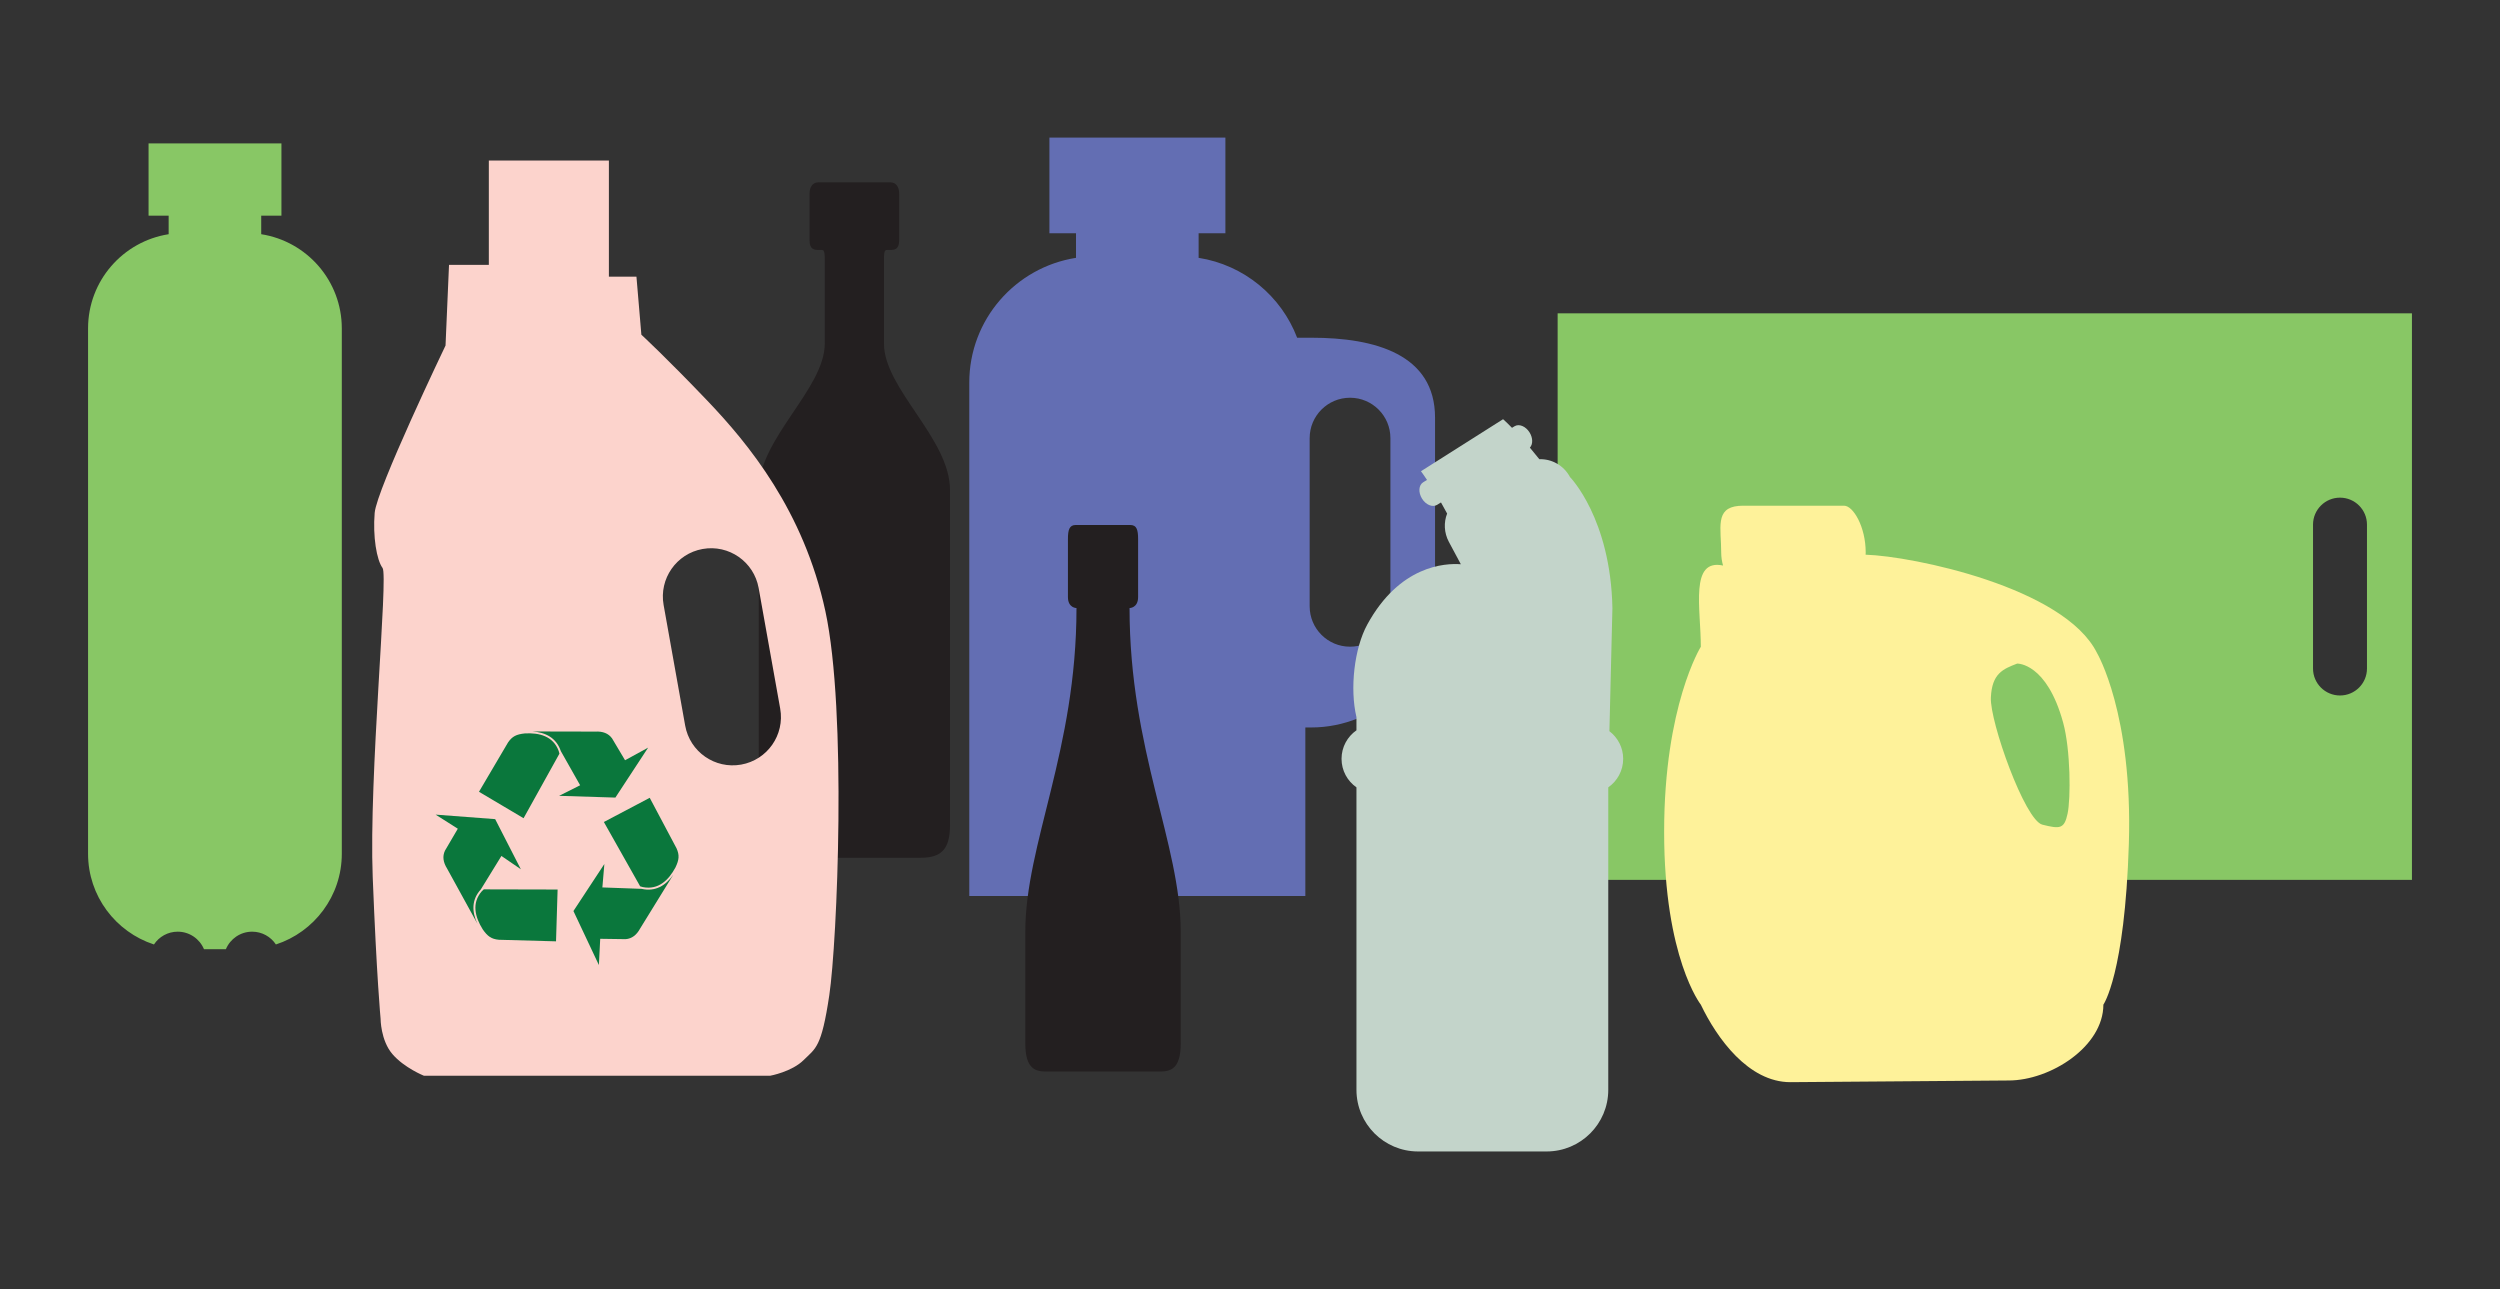 <?xml version="1.0" encoding="utf-8"?>
<!-- Generator: Adobe Illustrator 17.1.0, SVG Export Plug-In . SVG Version: 6.00 Build 0)  -->
<!DOCTYPE svg PUBLIC "-//W3C//DTD SVG 1.0//EN" "http://www.w3.org/TR/2001/REC-SVG-20010904/DTD/svg10.dtd">
<svg version="1.0" id="Layer_1" xmlns="http://www.w3.org/2000/svg" xmlns:xlink="http://www.w3.org/1999/xlink" x="0px" y="0px"
	 viewBox="0 0 640 330" enable-background="new 0 0 640 330" xml:space="preserve">
<rect x="0" y="0" width="640" height="330" fill="#333333" stroke="none"/>
<g>
	<path fill="#88C765" d="M617.456,80.206h-218.7v145.032h218.7V80.206z M592.133,171.139v-36.834c0-3.814,3.092-6.906,6.907-6.906
		c3.814,0,6.906,3.092,6.906,6.906v36.834c0,3.814-3.092,6.906-6.906,6.906C595.226,178.046,592.133,174.954,592.133,171.139z"/>
	<path fill="#231F20" d="M226.297,87.961c0-11.566,0-18.747,0-21.539c0-2.792,0.355-2.432,1.478-2.432
		c1.124,0,2.412-0.049,2.412-2.411c0-2.36,0-10.606,0-12.062s-0.677-2.833-2.208-2.833c-1.53,0-16.989,0-18.522,0
		c-1.531,0-2.207,1.377-2.207,2.833c0,1.455,0,9.701,0,12.062c0,2.362,1.288,2.411,2.411,2.411s1.478-0.36,1.478,2.432
		c0,2.792,0,9.973,0,21.539c0,11.568-16.907,24.332-16.907,37.495c0,13.162,0,79.376,0,85.759c0,6.382,2.392,8.376,7.578,8.376
		s16.91,0,16.91,0s11.723,0,16.905,0c5.187,0,7.582-1.994,7.582-8.376s0-72.597,0-85.759
		C243.207,112.293,226.297,99.53,226.297,87.961z"/>
	<path fill="#636EB3" d="M335.785,86.458h-3.509c-0.07,0-0.137,0.01-0.206,0.01c-4.061-10.679-13.624-18.639-25.225-20.461V59.71
		h6.856V35.226H268.65V59.71h6.809v6.297c-15.475,2.43-27.324,15.781-27.324,31.94V229.37h86.034v-43.142h1.616
		c16.216,0,31.588-13.145,31.588-29.361v-49.953C367.372,90.698,352.001,86.458,335.785,86.458z M355.945,155.217
		c0,5.708-4.628,10.336-10.336,10.336c-5.709,0-10.336-4.628-10.336-10.336v-43.06c0-5.708,4.628-10.336,10.336-10.336
		c5.709,0,10.336,4.628,10.336,10.336V155.217z"/>
	<path fill="#231F20" d="M289.164,155.662c0,0,2.191,0,2.191-2.814c0-2.812,0-12.505,0-14.874c0-2.368-0.381-3.574-1.99-3.574
		c-1.606,0-12.376,0-13.985,0c-1.608,0-1.989,1.206-1.989,3.574c0,2.369,0,12.061,0,14.874c0,2.814,2.19,2.814,2.19,2.814
		c0,36.457-13.102,60.373-13.102,82.88c0,10.048,0,21.904,0,28.536c0,6.632,2.612,7.235,5.427,7.235c2.814,0,26.123,0,28.936,0
		c2.815,0,5.426-0.604,5.426-7.235c0-6.632,0-18.488,0-28.536C302.265,216.035,289.164,192.119,289.164,155.662z"/>
	<path fill="#FEF29A" d="M536.844,167.186c-8.307-16.817-47.267-24.826-59.249-25.184c0.008-0.18,0.027-0.358,0.027-0.539
		c0-6.628-3.216-12.001-5.531-12.001H446.16c-0.356,0-0.708,0.016-1.056,0.046c-6.133,0.535-4.475,5.683-4.475,11.955
		c0,1.152,0.172,2.261,0.474,3.316c-8.582-1.828-5.692,10.97-5.692,20.791c0,0-9.392,15.027-9.392,47.377s9.392,44.247,9.392,44.247
		c4.123,8.621,12.198,19.841,22.918,19.841l55.871-0.431c10.72,0,24.263-8.69,24.263-19.41c0,0,5.479-7.723,6.522-41.116
		C546.029,182.683,536.844,167.186,536.844,167.186z M529.297,208.309c-0.842,3.928-1.964,3.928-6.452,2.805
		c-4.488-1.122-13.465-26.368-13.184-32.539c0.28-6.171,3.086-7.294,6.732-8.697c0,0,7.574-0.28,11.781,15.148
		C530.068,191.963,530.14,204.382,529.297,208.309z"/>
	<path fill="#FCD3CC" d="M211.3,156.476c-5.542-25.697-19.65-42.828-30.231-53.912C170.488,91.48,164.19,85.685,164.19,85.685
		l-1.26-14.864h-7.054V41.094h-30.735v26.705h-10.192l-0.893,20.657c0,0-17.635,36.781-18.138,42.828
		c-0.504,6.046,0.504,12.092,2.015,14.107c1.512,2.016-3.527,53.408-2.519,79.105s2.015,36.277,2.015,36.277s0,5.543,3.023,9.069
		c3.023,3.527,8.062,5.542,8.062,5.542h88.677c0,0,5.542-1.007,8.565-4.03c3.023-3.024,4.535-3.024,6.55-16.628
		C214.324,241.122,216.843,182.171,211.3,156.476z M189.74,195.737c-6.717,1.201-13.135-3.271-14.336-9.987l-5.519-30.874
		c-1.201-6.717,3.271-13.135,9.988-14.337c6.717-1.2,13.136,3.272,14.337,9.988l5.519,30.874
		C200.928,188.118,196.456,194.537,189.74,195.737z"/>
	<path fill="#88C765" d="M66.871,59.957v-4.754h5.176V36.717H38.033v18.486h5.141v4.754c-11.684,1.834-20.63,11.915-20.63,24.115
		v134.481c0,10.854,7.08,20.041,16.869,23.231c1.305-1.971,3.537-3.275,6.078-3.275c3.032,0,5.628,1.852,6.727,4.485h5.61
		c1.099-2.633,3.695-4.485,6.727-4.485c2.541,0,4.773,1.304,6.078,3.275c9.789-3.189,16.869-12.377,16.869-23.231V84.073
		C87.501,71.873,78.555,61.792,66.871,59.957z"/>
	<path fill="#C3D4CA" d="M412.01,187.186l0.768-31.522c-0.45-22.956-10.853-33.531-10.853-33.531
		c-1.612-3.013-4.72-4.687-7.855-4.576c-0.822-1.03-1.635-2.031-2.421-2.96c0.795-0.847,0.8-2.459-0.062-3.865
		c-0.979-1.597-2.705-2.321-3.854-1.617l-0.661,0.406c-0.843-0.864-1.616-1.611-2.286-2.206l-21.019,13.32
		c0.081,0.098,0.672,0.914,1.546,2.225l-0.983,0.604c-1.149,0.704-1.286,2.57-0.307,4.168c0.979,1.597,2.705,2.321,3.854,1.618
		l1.016-0.624c0.521,0.904,1.049,1.865,1.571,2.848c-0.886,2.259-0.804,4.907,0.449,7.249l3.044,5.69
		c0.007,0.012,0.015,0.023,0.021,0.035c-4.072-0.306-15.7,0.299-23.969,15.459c-3.296,6.043-4.501,16.348-2.757,23.68v3.37
		c-2.305,1.609-3.817,4.278-3.817,7.303c0,3.025,1.511,5.693,3.817,7.303v77.434c0,8.714,7.064,15.777,15.777,15.777h32.911
		c8.713,0,15.777-7.063,15.777-15.777v-77.434c2.305-1.61,3.817-4.278,3.817-7.303C415.535,191.368,414.145,188.813,412.01,187.186z
		"/>
	<g>
		<g>
			<path fill="#0A773C" d="M143.574,192.287l4.941,8.739l-5.383,2.706l14.406,0.45l8.38-12.787l-5.905,3.227l-3.329-5.599
				c-0.929-1.285-2.37-1.84-4.277-1.734l-16.117-0.035C139.623,187.47,142.412,188.853,143.574,192.287z"/>
			<path fill="#0A773C" d="M122.62,202.694l11.416,6.768l9.175-16.521c-0.063-0.233-0.1-0.428-0.188-0.7
				c-1.389-3.769-4.934-4.692-8.649-4.487c-2.18,0.224-3.241,0.753-4.315,2.309L122.62,202.694z"/>
		</g>
		<g>
			<path fill="#0A773C" d="M164.24,227.544l-10.032-0.361l0.509-6.003l-7.918,12.043l6.516,13.83l0.339-6.721l6.513,0.092
				c1.581-0.12,2.809-1.058,3.714-2.738l8.46-13.72C170.412,226.695,167.775,228.348,164.24,227.544z"/>
			<path fill="#0A773C" d="M166.329,204.24l-11.739,6.191l9.283,16.461c0.231,0.068,0.416,0.138,0.695,0.205
				c3.939,0.787,6.579-1.751,8.347-5.025c0.95-1.975,1.054-3.156,0.288-4.885L166.329,204.24z"/>
		</g>
		<g>
			<path fill="#0A773C" d="M123.102,227.672l5.262-8.549l4.971,3.402l-6.572-12.827l-15.244-1.154l5.68,3.609l-3.292,5.621
				c-0.676,1.435-0.466,2.965,0.55,4.582l7.762,14.126C120.797,233.46,120.658,230.35,123.102,227.672z"/>
			<path fill="#0A773C" d="M142.343,240.983l0.404-13.264l-18.897-0.045c-0.175,0.168-0.327,0.294-0.522,0.503
				c-2.627,3.04-1.722,6.588,0.253,9.742c1.25,1.8,2.226,2.473,4.107,2.66L142.343,240.983z"/>
		</g>
	</g>
</g>
</svg>
